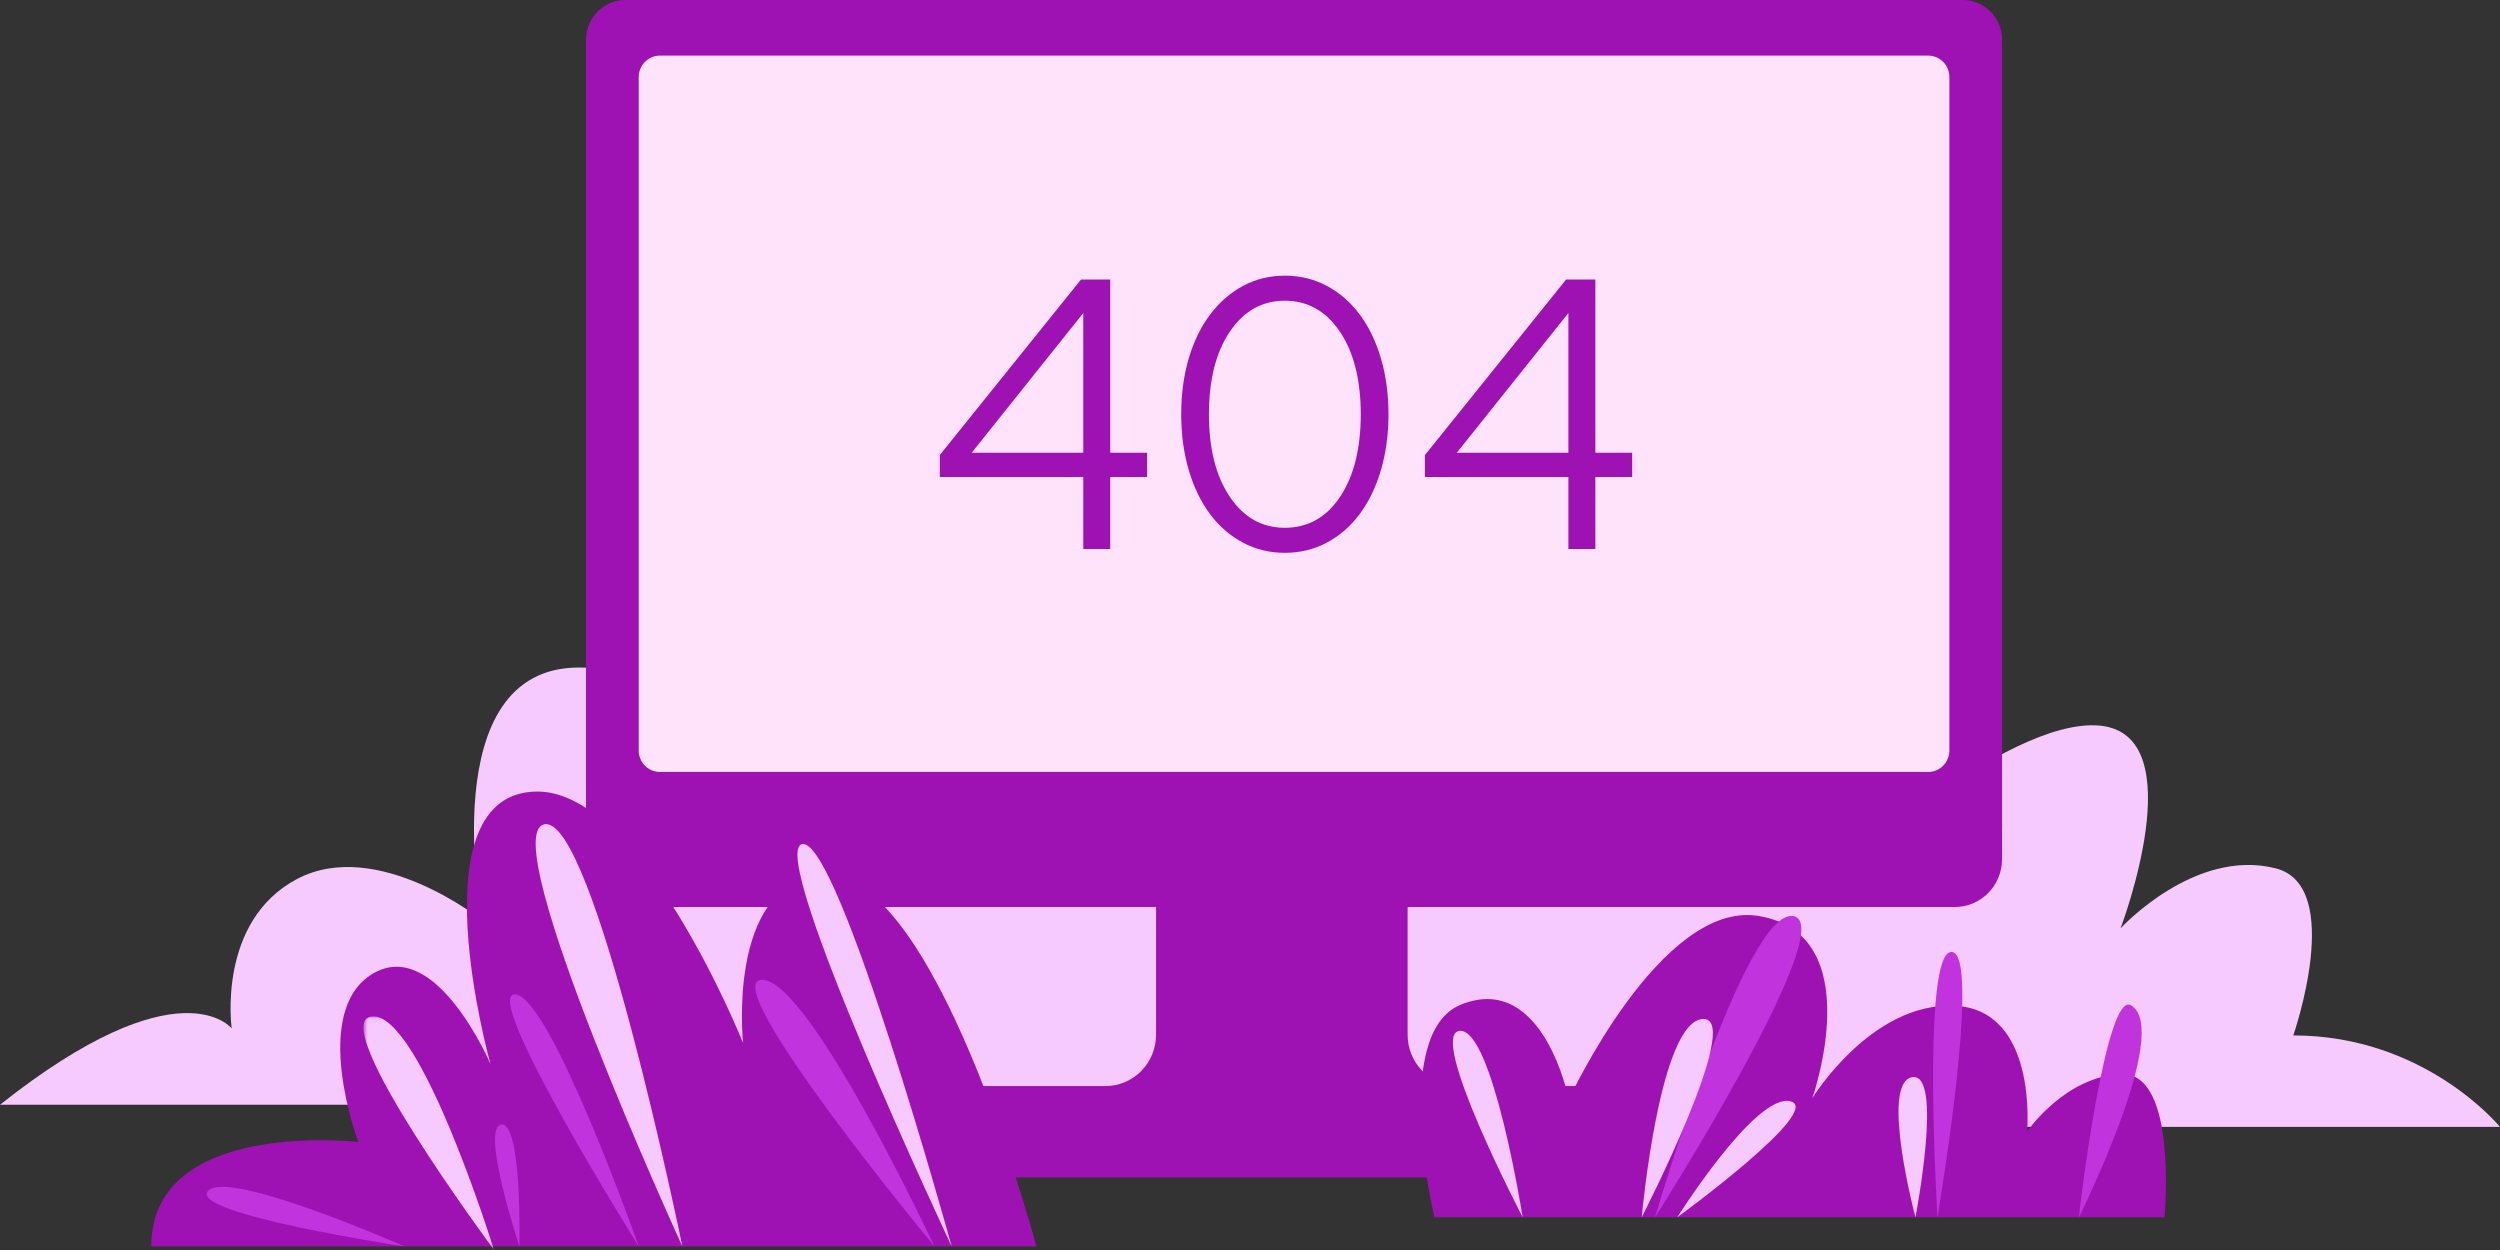 <?xml version="1.0" encoding="UTF-8"?>
<svg width="500px" height="250px" viewBox="0 0 500 250" version="1.1" xmlns="http://www.w3.org/2000/svg" xmlns:xlink="http://www.w3.org/1999/xlink">
    <rect x="0" y="0" width="500" height="250" fill="#333333" stroke="none"/>
    <title>404</title>
    <defs>
        <polygon id="path-1" points="34.116 0.205 76.191 143.531 42.838 143.531 0.763 0.205"></polygon>
        <polygon id="path-3" points="17.785 0.205 59.86 143.531 43.183 143.531 1.108 0.205"></polygon>
        <polygon id="path-5" points="0.671 1.077 26.769 1.077 26.769 47.753 0.671 47.753"></polygon>
    </defs>
    <g id="Page-1" stroke="none" stroke-width="1" fill="none" fill-rule="evenodd">
        <g id="404">
            <path d="M0,220.948 L243.603,220.948 C243.603,220.948 250.414,140.748 165.765,144.114 C147.052,144.858 143.455,173.674 143.455,173.674 C143.455,173.674 145.222,133.579 115.852,133.503 C86.481,133.428 96.413,184.048 96.413,184.048 C96.413,184.048 75.442,167.312 59.385,175.812 C43.327,184.312 46.338,205.684 46.338,205.684 C46.338,205.684 35.956,192.454 0,220.948" id="Fill-1" fill="#F6CAFF"></path>
            <path d="M276.707,225.37 L499.987,225.37 C499.987,225.37 485.082,207.085 458.658,207.085 C458.658,207.085 469.043,177.227 455.156,173.673 C438.905,169.519 424.106,185.675 424.106,185.675 C424.106,185.675 438.895,146.871 419.924,145.121 C400.955,143.373 364.289,177.227 364.289,177.227 C364.289,177.227 387.521,132.446 359.066,135.944 C330.61,139.443 309.652,179.818 309.652,179.818 C309.652,179.818 295.031,160.975 284.027,165.37 C273.021,169.765 276.707,225.37 276.707,225.37" id="Fill-3" fill="#F6CAFF"></path>
            <path d="M361.274,229.131 L325.759,217.805 C324.532,217.413 323.27,217.215 322.003,217.215 L291.65,217.215 C286.055,217.215 281.522,212.617 281.522,206.944 L281.522,173.674 L231.211,173.674 L231.211,206.944 C231.211,212.617 226.676,217.215 221.083,217.215 L190.73,217.215 C189.464,217.215 188.202,217.413 186.972,217.805 L151.458,229.131 C148.601,230.041 149.112,235.486 152.054,235.486 L360.677,235.486 C363.62,235.486 364.132,230.041 361.274,229.131" id="Fill-5" fill="#9E12B4"></path>
            <path d="M390.971,181.401 L126.652,181.401 C121.44,181.401 117.215,177.118 117.215,171.834 L117.215,9.568 C117.215,4.285 121.44,0.001 126.652,0.001 L390.971,0.001 C396.182,0.001 400.406,4.285 400.406,9.568 L400.406,171.834 C400.406,177.118 396.182,181.401 390.971,181.401" id="Fill-7" fill="#9E12B4"></path>
            <path d="M392.572,0.001 L125.051,0.001 C120.724,0.001 117.214,3.558 117.214,7.946 L117.214,165.511 L400.407,165.511 L400.407,7.946 C400.407,3.558 396.898,0.001 392.572,0.001" id="Fill-9" fill="#9E12B4"></path>
            <path d="M385.65,154.389 L131.973,154.389 C129.637,154.389 127.745,152.47 127.745,150.102 L127.745,15.409 C127.745,13.041 129.637,11.123 131.973,11.123 L385.65,11.123 C387.986,11.123 389.878,13.041 389.878,15.409 L389.878,150.102 C389.878,152.47 387.986,154.389 385.65,154.389" id="Fill-11" fill="#FFE3FA"></path>
            <path d="M194.338,90.547 L216.657,90.547 L216.657,62.602 L194.338,90.547 Z M222.048,55.904 L222.048,90.547 L229.411,90.547 L229.411,95.398 L222.048,95.398 L222.048,109.795 L216.657,109.795 L216.657,95.398 L187.961,95.398 L187.961,91.009 L216.202,55.904 L222.048,55.904 Z" id="Fill-13" fill="#9E12B4"></path>
            <path d="M256.97,105.56 C261.574,105.56 265.255,103.494 268.016,99.362 C270.773,95.231 272.153,89.727 272.153,82.849 C272.153,75.973 270.761,70.467 267.977,66.335 C265.193,62.205 261.524,60.139 256.97,60.139 C252.415,60.139 248.746,62.205 245.962,66.335 C243.178,70.467 241.786,75.973 241.786,82.849 C241.786,89.727 243.178,95.231 245.962,99.362 C248.746,103.494 252.415,105.56 256.97,105.56 M256.97,110.564 C253.934,110.564 251.136,109.883 248.581,108.523 C246.025,107.165 243.837,105.265 242.013,102.827 C240.192,100.39 238.773,97.464 237.762,94.05 C236.748,90.637 236.244,86.904 236.244,82.849 C236.244,78.796 236.748,75.061 237.762,71.647 C238.773,68.236 240.204,65.31 242.052,62.872 C243.898,60.435 246.088,58.535 248.62,57.175 C251.149,55.816 253.934,55.134 256.97,55.134 C260.006,55.134 262.802,55.816 265.359,57.175 C267.913,58.535 270.103,60.435 271.926,62.872 C273.747,65.31 275.164,68.236 276.176,71.647 C277.189,75.061 277.696,78.796 277.696,82.849 C277.696,86.904 277.189,90.637 276.176,94.05 C275.164,97.464 273.747,100.39 271.926,102.827 C270.103,105.265 267.913,107.165 265.359,108.523 C262.802,109.883 260.006,110.564 256.97,110.564" id="Fill-15" fill="#9E12B4"></path>
            <path d="M291.359,90.547 L313.679,90.547 L313.679,62.602 L291.359,90.547 Z M319.07,55.904 L319.07,90.547 L326.433,90.547 L326.433,95.398 L319.07,95.398 L319.07,109.795 L313.679,109.795 L313.679,95.398 L284.983,95.398 L284.983,91.009 L313.224,55.904 L319.07,55.904 Z" id="Fill-17" fill="#9E12B4"></path>
            <g id="Group-21" transform="translate(186.981, 11.192)">
                <mask id="mask-2" fill="white">
                    <use xlink:href="#path-1"></use>
                </mask>
                <g id="Clip-20"></g>
                <polygon id="Fill-19" mask="url(#mask-2)" points="76.191 143.531 42.838 143.531 0.763 0.205 34.116 0.205"></polygon>
            </g>
            <g id="Group-24" transform="translate(232.687, 11.192)">
                <mask id="mask-4" fill="white">
                    <use xlink:href="#path-3"></use>
                </mask>
                <g id="Clip-23"></g>
                <polygon id="Fill-22" mask="url(#mask-4)" points="59.86 143.531 43.183 143.531 1.108 0.205 17.785 0.205"></polygon>
            </g>
            <path d="M152.055,234.902 L360.678,234.902 C361.246,234.902 361.724,234.7 362.102,234.367 C363.592,233.057 362.494,230.53 360.52,230.53 L152.212,230.53 C150.239,230.53 149.14,233.057 150.631,234.367 C151.01,234.7 151.487,234.902 152.055,234.902" id="Fill-25" fill="#9E12B4"></path>
            <path d="M30.251,249.278 L207.271,249.278 C207.271,249.278 186.856,172.112 163.832,175.018 C145.301,177.358 148.615,208.588 148.615,208.588 C148.615,208.588 128.489,158.309 107.499,158.309 C82.727,158.309 98.107,212.833 98.107,212.833 C98.107,212.833 87.181,187.174 74.529,194.755 C61.878,202.335 71.655,228.396 71.655,228.396 C71.655,228.396 30.251,223.619 30.251,249.278" id="Fill-27" fill="#9E12B4"></path>
            <path d="M190.334,249.278 C190.334,249.278 167.715,167.341 160.431,168.821 C153.147,170.3 190.334,249.278 190.334,249.278" id="Fill-29" fill="#F6CAFF"></path>
            <path d="M186.884,249.278 C186.884,249.278 161.825,195.733 152.381,195.958 C142.935,196.182 186.884,249.278 186.884,249.278" id="Fill-31" fill="#C033DD"></path>
            <path d="M136.47,249.278 C136.47,249.278 118.775,162.772 108.868,164.858 C98.708,166.996 136.47,249.278 136.47,249.278" id="Fill-33" fill="#F6CAFF"></path>
            <path d="M127.749,249.278 C127.749,249.278 110.066,199.164 103.02,198.873 C95.977,198.581 127.749,249.278 127.749,249.278" id="Fill-35" fill="#C033DD"></path>
            <g id="Group-39" transform="translate(72.022, 202.204)">
                <mask id="mask-6" fill="white">
                    <use xlink:href="#path-5"></use>
                </mask>
                <g id="Clip-38"></g>
                <path d="M26.769,47.753 C26.769,47.753 12.031,0.212 2.391,1.089 C-7.248,1.967 26.769,47.753 26.769,47.753" id="Fill-37" fill="#F6CAFF" mask="url(#mask-6)"></path>
            </g>
            <path d="M103.884,249.278 C103.884,249.278 96.025,225.503 100.241,224.92 C104.459,224.337 103.884,249.278 103.884,249.278" id="Fill-40" fill="#C033DD"></path>
            <path d="M80.882,249.278 C80.882,249.278 45.419,233.623 41.587,238.213 C37.753,242.803 80.882,249.278 80.882,249.278" id="Fill-42" fill="#C033DD"></path>
            <path d="M286.881,243.449 L432.888,243.449 C432.888,243.449 435.634,214.597 424.396,214.84 C413.158,215.085 405.416,226.29 405.416,226.29 C405.416,226.29 407.664,201.915 390.931,201.155 C374.198,200.395 362.459,219.642 362.459,219.642 C362.459,219.642 374.033,186.828 351.665,183.186 C332.187,180.013 313.759,219.895 313.759,219.895 C313.759,219.895 308.727,194.286 292.218,200.912 C278.036,206.603 286.881,243.449 286.881,243.449" id="Fill-44" fill="#9E12B4"></path>
            <path d="M331.017,243.449 C331.017,243.449 349.042,181.538 358.671,183.218 C368.3,184.899 331.017,243.449 331.017,243.449" id="Fill-46" fill="#C033DD"></path>
            <path d="M328.348,243.449 C328.348,243.449 348.711,203.794 340.718,203.794 C331.902,203.794 328.348,243.449 328.348,243.449" id="Fill-48" fill="#F6CAFF"></path>
            <path d="M335.463,243.449 C335.463,243.449 351.113,218.581 358.063,220.249 C365.013,221.918 335.463,243.449 335.463,243.449" id="Fill-50" fill="#F6CAFF"></path>
            <path d="M383.086,243.449 C383.086,243.449 375.977,216.686 382.374,215.442 C388.772,214.196 383.086,243.449 383.086,243.449" id="Fill-52" fill="#F6CAFF"></path>
            <path d="M387.493,243.449 C387.493,243.449 384.224,190.106 390.336,190.394 C396.45,190.683 387.493,243.449 387.493,243.449" id="Fill-54" fill="#C033DD"></path>
            <path d="M415.786,243.449 C415.786,242.439 421.138,198.286 426.139,201.036 C434.622,205.701 415.786,243.449 415.786,243.449" id="Fill-56" fill="#C033DD"></path>
            <path d="M304.535,243.449 C304.535,243.449 298.563,205.662 291.952,206.172 C285.341,206.683 304.535,243.449 304.535,243.449" id="Fill-58" fill="#F6CAFF"></path>
        </g>
    </g>
</svg>